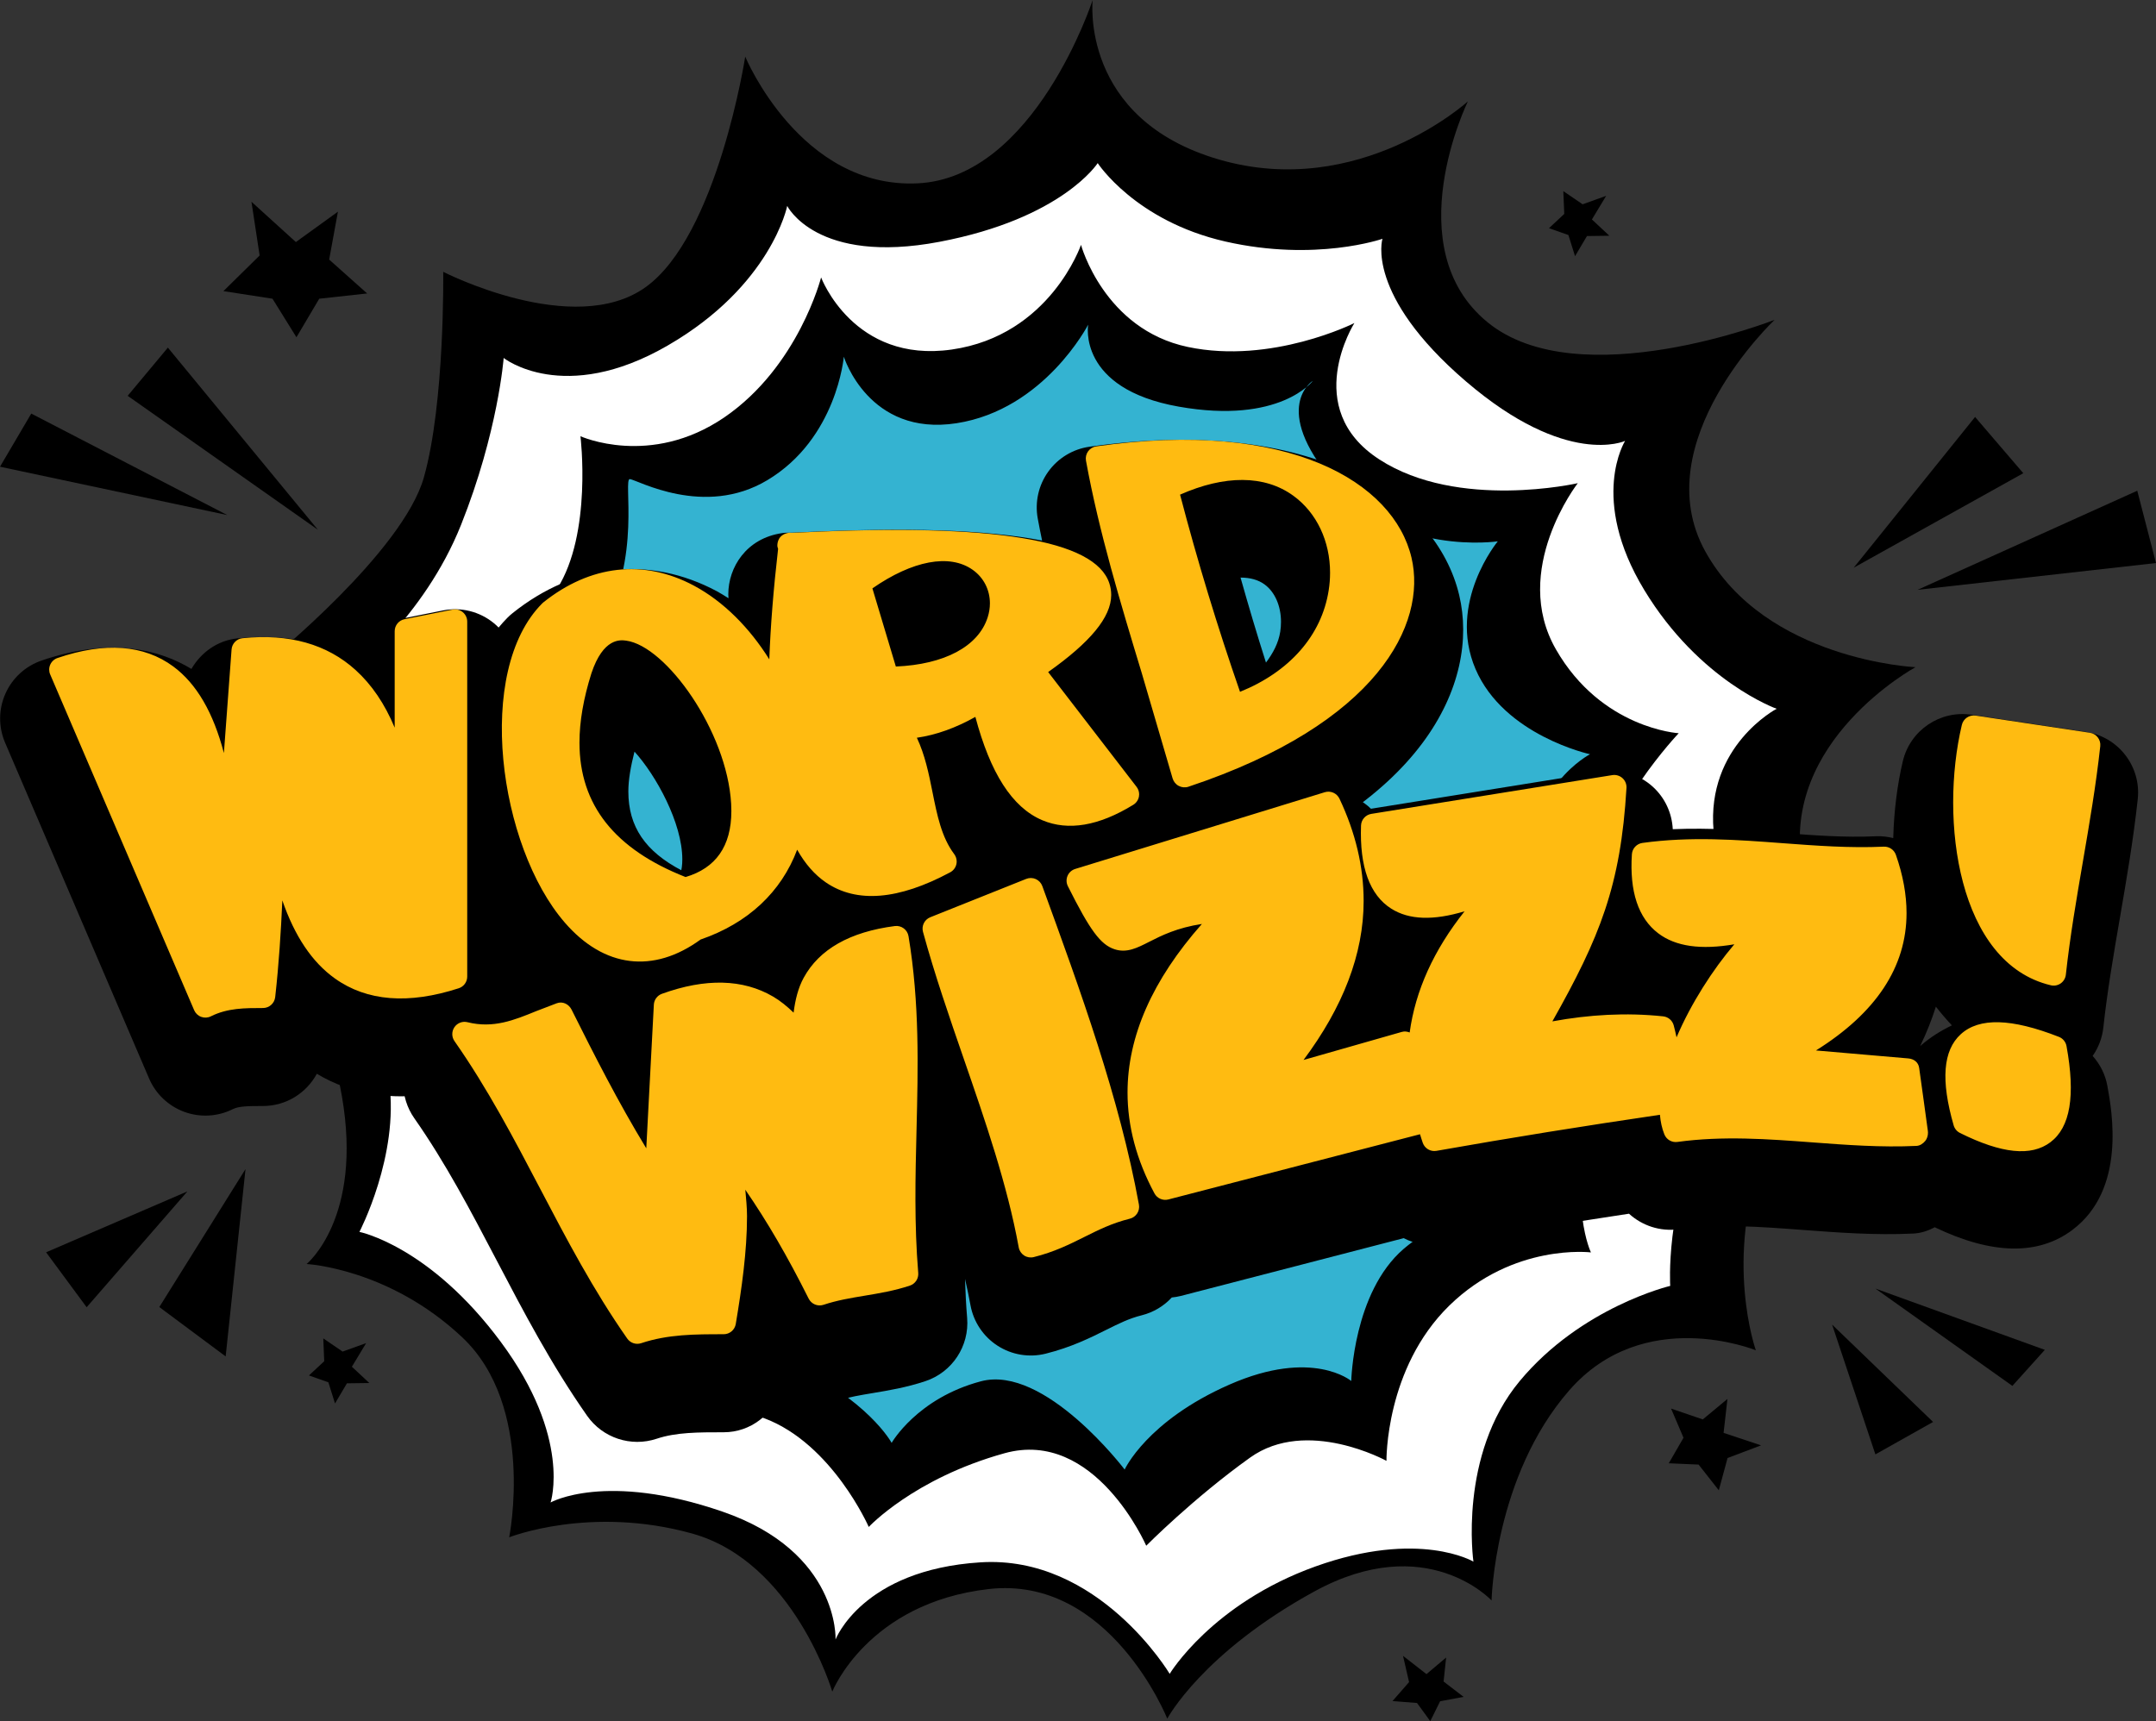 <?xml version="1.0" encoding="utf-8"?>
<!-- Generator: Adobe Illustrator 10.0, SVG Export Plug-In . SVG Version: 3.0.0 Build 76)  -->
<!DOCTYPE svg PUBLIC "-//W3C//DTD SVG 1.0//EN"    "http://www.w3.org/TR/2001/REC-SVG-20010904/DTD/svg10.dtd">
<svg 
	 xmlns:x="http://ns.adobe.com/Extensibility/1.0/" xmlns:i="http://ns.adobe.com/AdobeIllustrator/10.0/" xmlns:graph="http://ns.adobe.com/Graphs/1.0/" i:viewOrigin="30.0444 232.793" i:rulerOrigin="0 0" i:pageBounds="0 283.4648 283.4648 0"
	 xmlns="http://www.w3.org/2000/svg" xmlns:xlink="http://www.w3.org/1999/xlink" xmlns:a="http://ns.adobe.com/AdobeSVGViewerExtensions/3.0/"
	 width="223.131" height="178.163" viewBox="0 0 223.131 178.163" overflow="visible" enable-background="new 0 0 223.131 178.163"
	 xml:space="preserve">
	<rect x="0" y="0" width="223.131" height="178.163" fill="#333333" stroke="none"/>
	<g id="bg" i:layer="yes" i:dimmedPercent="50" i:rgbTrio="#FFFF4F004F00">
	</g>
	<g id="splashes" i:layer="yes" i:dimmedPercent="50" i:rgbTrio="#4F004F00FFFF">
		<path i:knockout="Off" fill-rule="evenodd" clip-rule="evenodd" d="M26.024,20.883l0.846,5.563l-3.749,3.689l5.08,0.786
			l2.479,3.991l2.359-3.991l4.958-0.544l-3.931-3.507l0.907-4.958l-4.354,3.145L26.024,20.883z"/>
		<path i:knockout="Off" fill-rule="evenodd" clip-rule="evenodd" d="M182.257,149.614l-3.466,1.309l-0.907,3.342l-2.09-2.66
			l-3.089-0.135l1.527-2.641l-1.288-3.021l3.281,1.122l2.553-2.119l-0.399,3.514L182.257,149.614z"/>
		<path i:knockout="Off" fill-rule="evenodd" clip-rule="evenodd" d="M145.203,171.403l0.626,2.718l-1.716,1.962l2.537,0.2
			l1.374,1.88l1.019-2.06l2.429-0.453l-2.071-1.588l0.264-2.483l-2.035,1.716L145.203,171.403z"/>
		<path i:knockout="Off" fill-rule="evenodd" clip-rule="evenodd" d="M37.893,139.031l-2.436,0.876l-1.999-1.364l0.097,2.361
			l-1.581,1.475l2.011,0.71l0.687,2.189l1.233-2.085l2.319-0.031l-1.807-1.686L37.893,139.031z"/>
		<path i:knockout="Off" fill-rule="evenodd" clip-rule="evenodd" d="M166.228,20.271l-2.437,0.877l-1.999-1.364l0.099,2.361
			l-1.582,1.475l2.01,0.709l0.687,2.189l1.234-2.084l2.318-0.032l-1.806-1.686L166.228,20.271z"/>
		<path i:knockout="Off" fill-rule="evenodd" clip-rule="evenodd" d="M32.898,54.835L17.373,35.983l-4.159,4.99L32.898,54.835z"/>
		<path i:knockout="Off" fill-rule="evenodd" clip-rule="evenodd" d="M23.519,53.315L3.235,42.811L0,48.312L23.519,53.315z"/>
		<path i:knockout="Off" fill-rule="evenodd" clip-rule="evenodd" d="M19.393,123.328L4.771,129.63l4.197,5.688L19.393,123.328z"/>
		<path i:knockout="Off" fill-rule="evenodd" clip-rule="evenodd" d="M25.409,121.013l-8.921,14.285l6.866,5.11L25.409,121.013z"/>
		<path i:knockout="Off" fill-rule="evenodd" clip-rule="evenodd" d="M221.191,50.798l1.94,7.485l-24.674,2.772L221.191,50.798z"/>
		<path i:knockout="Off" fill-rule="evenodd" clip-rule="evenodd" d="M204.406,43.162l4.99,5.822l-17.546,9.778L204.406,43.162z"/>
		<path i:knockout="Off" fill-rule="evenodd" clip-rule="evenodd" d="M189.612,137.117l4.478,13.432l5.971-3.357L189.612,137.117z"
			/>
		<path i:knockout="Off" fill-rule="evenodd" clip-rule="evenodd" d="M194.089,133.385l17.536,6.344l-3.358,3.73L194.089,133.385z"
			/>
	</g>
	<g id="star" i:layer="yes" i:dimmedPercent="50" i:rgbTrio="#4F008000FFFF">
		<g>
			<path i:knockout="Off" fill-rule="evenodd" clip-rule="evenodd" d="M45.87,28.138c0,0,13.504,6.925,20.949,1.585
				c7.445-5.341,10.306-23.86,10.306-23.86s5.68,13.677,17.823,13.117C107.096,18.416,113.083,0,113.083,0
				s-1.369,12.324,13.106,16.521c14.48,4.194,25.723-6.022,25.723-6.022s-7.4,15.137,2.038,22.859
				c9.438,7.72,29.708-0.251,29.708-0.251s-13.418,12.668-7.182,23.956c6.232,11.286,21.763,12,21.763,12s-14.03,7.63-11.714,20.573
				c2.313,12.941,12.566,16.539,12.566,16.539s-12.302,2.075-16.521,13.105c-4.219,11.04-0.853,20.493-0.853,20.493
				s-11.588-4.734-19.33,4.17c-7.745,8.898-8.021,21.728-8.021,21.728s-6.731-7.288-18.34-0.933
				c-11.601,6.354-15.223,13.165-15.223,13.165s-5.938-14.851-18.484-13.413c-12.54,1.439-16.184,10.617-16.184,10.617
				s-3.943-13.418-14.5-16.364c-10.552-2.939-18.938,0.39-18.938,0.39s2.729-13.562-4.863-20.704
				c-7.585-7.148-16.106-7.585-16.106-7.585s5.849-4.743,3.656-17.364c-2.195-12.622-8.609-17.122-8.609-17.122
				s6.948-4.243,8.46-12.806c1.51-8.559-7.353-15.229-7.353-15.229s13.795-11.174,15.984-18.9
				C46.052,41.698,45.87,28.138,45.87,28.138z"/>
			<path i:knockout="Off" fill-rule="evenodd" clip-rule="evenodd" fill="#FFFFFF" d="M52.126,37.055c0,0,6.213,4.938,16.964-1.282
				c10.751-6.215,12.381-14.458,12.381-14.458s3.029,6.129,15.753,3.717c12.719-2.415,16.381-8.148,16.381-8.148
				s3.886,5.991,13.223,8.119c9.339,2.127,16.247-0.283,16.247-0.283s-1.829,5.774,8.628,14.748
				c10.454,8.978,16.485,6.171,16.485,6.171s-3.761,5.953,1.979,15.428c5.736,9.476,13.703,12.301,13.703,12.301
				s-7.287,3.825-6.526,12.628c0.76,8.797,7.312,19.964,7.312,19.964s-4.521,2.968-8.417,10.976
				c-3.903,8.007-3.383,16.172-3.383,16.172s-9.183,2.171-15.565,9.838c-6.389,7.674-4.801,18.703-4.801,18.703
				s-5.615-3.345-16.342,0.498c-10.73,3.85-15.093,11.12-15.093,11.12s-7.35-12.328-19.591-11.542
				c-12.244,0.777-14.99,7.985-14.99,7.985s0.413-9.058-11.692-13.232c-12.11-4.178-17.8-0.95-17.8-0.95s2.227-6.656-5.144-16.608
				c-7.37-9.952-14.64-11.401-14.64-11.401s4.119-7.905,3.082-15.512c-1.035-7.606-6.792-14.711-6.792-14.711
				s5.47-6.232,7.163-15.773c1.69-9.538-4.424-11.784-4.424-11.784s7.646-5.78,11.485-15.401
				C51.552,44.719,52.126,37.055,52.126,37.055z"/>
			<path i:knockout="Off" fill-rule="evenodd" clip-rule="evenodd" d="M60.073,45.155c0,0,7.23,3.283,14.894-1.956
				c7.663-5.24,10.011-14.482,10.011-14.482s3.348,8.921,13.52,7.465c10.177-1.459,13.378-10.836,13.378-10.836
				s2.373,8.739,11.054,10.568c8.683,1.83,17.24-2.474,17.24-2.474s-5.592,8.822,2.575,14.114
				c8.161,5.297,20.544,2.461,20.544,2.461s-6.984,8.982-2.259,17.208c4.718,8.218,12.704,8.676,12.704,8.676
				s-7.563,7.927-8.773,15.831c-1.216,7.902,9.085,12.579,9.085,12.579s-7.271,1.453-9.5,11.013
				c-2.226,9.563,0.104,14.319,0.104,14.319s-8.004-0.991-14.653,5.499c-6.65,6.499-6.508,16.077-6.508,16.077
				s-8.242-4.539-14.115-0.335c-5.876,4.202-10.747,9.122-10.747,9.122s-5.302-12.187-14.677-9.571
				c-9.378,2.609-14.039,7.627-14.039,7.627s-3.764-8.576-10.753-11.228c-6.989-2.646-15.331-1.145-15.331-1.145
				s5.895-6.575-1.357-13.3c-7.251-6.729-14.122-9.055-14.122-9.055s3.381-7.448,4.654-13.742
				c1.272-6.294-8.147-13.479-8.147-13.479s6.429-6.588,10.269-13.301c3.843-6.709-6.314-13.437-6.314-13.437
				s5.179-2.674,8.838-8.411C61.313,55.231,60.073,45.155,60.073,45.155z"/>
			<path i:knockout="Off" fill-rule="evenodd" clip-rule="evenodd" fill="#34B3D1" d="M79.409,49.707
				c7.204-4.307,7.921-12.784,7.921-12.784S89.9,45.224,99,43.809c9.099-1.418,13.617-10.2,13.617-10.2s-1.153,6.613,9.361,8.481
				c10.512,1.866,13.896-2.675,13.896-2.675s-4.419,2.751,2.11,10.47c6.536,7.726,17.028,6.149,17.028,6.149
				s-5.253,6.334-2.305,13.222c2.952,6.887,11.849,8.818,11.849,8.818s-6.549,3.365-6.107,12.284
				c0.438,8.917,5.955,12.483,5.955,12.483s-7.347,2.21-8.875,10.238c-1.531,8.024,1.536,12.325,1.536,12.325
				s-6.591-0.614-11.809,3.883c-5.215,4.506-5.411,13.666-5.411,13.666s-4.005-3.404-12.587,0.364
				c-8.576,3.763-10.864,8.802-10.864,8.802s-8.267-10.891-14.875-9.135c-6.612,1.755-9.241,6.375-9.241,6.375
				s-2.426-4.538-10.75-8.319c-8.323-3.782-11.152-1.627-11.152-1.627s1.411-8.345-3.132-14.632
				c-4.54-6.297-12.303-6.651-12.303-6.651s6.329-6.37,3.895-13.819c-2.434-7.441-6.592-9.333-6.592-9.333s7.344,0.692,9.394-7.891
				c2.05-8.58-4.703-16.405-4.703-16.405s1.016,1.254,5.278-5.798c4.257-7.05,2.221-15.37,2.978-15.29
				C65.946,49.673,72.877,53.617,79.409,49.707z"/>
		</g>
	</g>
	<g id="shadow" i:layer="yes" i:dimmedPercent="50" i:rgbTrio="#800080008000">
		<path i:knockout="Off" d="M151.022,61.625c-2.37-10.039-15.125-18.688-38.279-15.381c-1.708,0.244-3.242,1.172-4.25,2.572
			c-1.008,1.399-1.404,3.149-1.095,4.846c0.139,0.765,0.293,1.529,0.45,2.293c-5.854-1.14-14.054-1.379-25.206-0.845
			c0,0-0.42,0.02-0.684,0.031c-0.335-0.006-0.669-0.005-1.007,0.043c-3.717,0.532-5.577,3.55-5.577,6.33
			c0,0.138,0.011,0.274,0.02,0.411c-0.397-0.246-0.79-0.503-1.199-0.722c-6.983-3.725-14.689-2.901-21.142,2.261
			c-0.183,0.146-0.357,0.302-0.523,0.468c-0.325,0.325-0.631,0.671-0.926,1.027c-0.156-0.159-0.32-0.311-0.494-0.454
			c-1.47-1.206-3.402-1.689-5.266-1.316l-4.972,0.995c-2.126,0.425-3.787,1.904-4.579,3.809c-2.855-1.44-6.688-2.432-11.712-1.913
			c-2.073,0.214-3.777,1.458-4.771,3.165c-3.192-1.94-8.213-3.355-15.496-0.873c-1.673,0.57-3.032,1.812-3.751,3.427
			c-0.719,1.614-0.731,3.455-0.035,5.08l14.9,34.757c0.688,1.607,2.009,2.857,3.651,3.459c1.642,0.601,3.458,0.497,5.021-0.284
			c0.614-0.308,1.585-0.324,3.12-0.324c2.394,0,4.491-1.341,5.571-3.336c3.337,2.006,8.61,3.526,16.257,1.041
			c2.614-0.851,4.384-3.286,4.384-6.035v-3.771c0.386,0.529,0.782,1.042,1.197,1.521c5.656,6.521,13.321,7.568,20.222,2.93
			c3.449-1.305,6.331-3.259,8.563-5.733c3.448,2.005,9.079,3.152,17.325-1.268c1.631-0.874,2.8-2.417,3.199-4.224
			c0.101-0.453,0.149-0.913,0.149-1.369c0-0.206-0.078-0.401-0.098-0.606c0.608,0.389,1.24,0.729,1.905,1.011
			c2.941,1.242,7.767,1.914,14.051-1.947c0.539-0.331,1.016-0.741,1.427-1.205c1.063,0.22,2.173,0.179,3.216-0.168
			C147.472,83.697,153.13,70.559,151.022,61.625z M70.602,89.365c-0.017,0.304-0.052,0.521-0.095,0.717
			c-3.711-1.956-5.478-4.496-5.478-8.158c0-1.226,0.256-2.625,0.636-4.12c2.221,2.441,4.949,7.38,4.949,11.149
			C70.614,89.091,70.61,89.229,70.602,89.365z M82.164,55.182c0.511,0.03,1.024,0.128,1.531,0.298
			C83.196,55.327,82.689,55.208,82.164,55.182z M132.574,64.372c0,0.334-0.025,0.675-0.078,1.019
			c-0.183,1.17-0.743,2.222-1.477,3.196c-0.932-2.925-1.802-5.853-2.632-8.799c0.991,0,1.835,0.232,2.482,0.705
			C131.951,61.281,132.574,62.74,132.574,64.372z"/>
		<path i:knockout="Off" d="M215.877,75.764l-11.83-1.779c-3.264-0.491-6.359,1.603-7.119,4.815
			c-0.563,2.381-0.916,5.107-0.991,7.953c-0.577-0.14-1.177-0.216-1.792-0.188c-3.196,0.148-6.43-0.095-9.85-0.353
			c-3.605-0.271-7.303-0.543-11.176-0.379c-0.081-1.675-0.814-3.262-2.071-4.399c-1.428-1.292-3.365-1.866-5.266-1.56l-23.897,3.843
			c-1.62-1.563-4.008-2.193-6.271-1.498l-25.828,7.942c-0.633,0.194-1.223,0.489-1.755,0.86c-1.229-0.268-2.519-0.169-3.705,0.306
			l-9.938,3.975c-0.39,0.156-0.753,0.351-1.095,0.572c-0.437-0.036-0.88-0.041-1.332,0.018c-6.803,0.879-10.447,3.862-12.401,6.63
			c-3.793-1.251-8.07-1.059-12.782,0.646c-1.647,0.596-2.895,1.854-3.586,3.393c-1.602-2.376-4.429-3.504-7.186-2.452l-2.438,0.931
			c-2.102,0.858-2.987,1.161-3.95,0.92c-2.569-0.643-5.267,0.378-6.768,2.561c-1.501,2.182-1.49,5.066,0.029,7.235
			c3.244,4.633,5.805,9.524,8.518,14.702c2.778,5.305,5.652,10.79,9.361,16.089c1.611,2.303,4.544,3.27,7.209,2.381
			c2.001-0.669,4.285-0.669,6.93-0.669c2.792,0,5.128-1.86,5.957-4.454c1.641,1.336,3.864,1.857,5.983,1.149
			c1.017-0.339,2.17-0.531,3.505-0.754c1.627-0.271,3.472-0.578,5.434-1.233c2.776-0.926,4.559-3.63,4.316-6.547
			c-0.113-1.355-0.177-2.697-0.219-4.036c0.207,0.908,0.399,1.814,0.564,2.718c0.314,1.727,1.328,3.246,2.802,4.197
			c1.474,0.952,3.276,1.25,4.978,0.826c2.667-0.666,4.667-1.665,6.274-2.469c1.318-0.657,2.359-1.178,3.672-1.506
			c1.236-0.31,2.297-0.968,3.108-1.842c0.307-0.033,0.614-0.078,0.92-0.157l23.084-5.984c1.199,0.617,2.589,0.87,3.999,0.621
			c6.415-1.136,12.883-2.176,19.315-3.152c1.359,1.233,3.215,1.868,5.127,1.604c4.173-0.578,8.405-0.259,12.887,0.077
			c3.651,0.274,7.427,0.559,11.397,0.374c0.786-0.036,1.536-0.282,2.229-0.654c5.914,2.841,10.71,2.939,14.251,0.276
			c5.576-4.192,4.1-12.272,3.614-14.929c-0.213-1.167-0.753-2.223-1.518-3.08c0.6-0.862,0.987-1.867,1.104-2.934
			c0.411-3.783,1.05-7.499,1.727-11.434c0.679-3.951,1.382-8.036,1.834-12.211C221.61,79.341,219.244,76.27,215.877,75.764z
			 M198.722,108.282c0.668-1.369,1.2-2.732,1.629-4.079c0.532,0.682,1.084,1.326,1.658,1.938
			C200.865,106.688,199.753,107.383,198.722,108.282z"/>
	</g>
	<g id="text" i:layer="yes" i:dimmedPercent="50" i:rgbTrio="#FFFF4F004F00">
		<path i:knockout="Off" fill="#FFBB11" d="M46.835,63.102l-4.966,0.993c-0.593,0.119-1.021,0.639-1.021,1.244c0,0,0,5.317,0,9.983
			c-1.029-2.466-2.374-4.447-4.042-5.961c-2.958-2.686-6.896-3.794-11.705-3.297c-0.612,0.063-1.09,0.556-1.135,1.169
			c0,0-0.413,5.575-0.794,10.719c-1.091-4.173-2.815-7.169-5.234-8.959c-3.05-2.255-7.083-2.552-11.987-0.88
			c-0.334,0.114-0.606,0.362-0.75,0.686c-0.144,0.323-0.146,0.691-0.006,1.016l14.899,34.754c0.138,0.321,0.402,0.57,0.73,0.691
			c0.328,0.12,0.691,0.101,1.004-0.058c1.718-0.858,3.502-0.858,5.391-0.858c0.646,0,1.19-0.487,1.262-1.13
			c0.385-3.464,0.593-6.747,0.739-10.009c1.273,3.689,3.071,6.39,5.443,8.082c3.305,2.36,7.617,2.7,12.814,1.011
			c0.523-0.169,0.877-0.657,0.877-1.207V64.346c0-0.38-0.17-0.741-0.464-0.982C47.595,63.124,47.208,63.027,46.835,63.102z
			 M146.08,57.724c-1.839-7.791-12.638-14.375-32.618-11.521c-0.342,0.049-0.649,0.234-0.851,0.515
			c-0.202,0.28-0.281,0.63-0.219,0.969c1.337,7.352,3.591,14.791,5.771,21.984l3.193,10.901c0.097,0.331,0.327,0.619,0.633,0.779
			c0.306,0.16,0.666,0.199,0.993,0.091C142.619,74.897,147.698,64.575,146.08,57.724z M137.51,61.105
			c-0.729,4.682-4.062,8.443-9.177,10.508c-2.332-6.72-4.415-13.567-6.204-20.411c4.599-2.033,8.75-2.059,11.734,0.122
			c2.417,1.765,3.79,4.71,3.79,7.957C137.654,59.88,137.607,60.491,137.51,61.105z M108.478,69.567
			c4.333-3.067,6.524-5.667,6.524-7.984c0-0.412-0.065-0.815-0.196-1.211c-1.48-4.498-11.924-6.217-31.929-5.257
			c0,0-0.766,0.033-0.966,0.042c-0.083-0.005-0.159-0.025-0.242-0.013c-1.127,0.161-1.218,1.04-1.218,1.319
			c0,0.047,0.002,0.076,0.003,0.083c0.01,0.109,0.051,0.175,0.074,0.265c-0.48,4.185-0.786,8-0.91,11.441
			c-2.037-3.255-4.725-5.988-7.813-7.636c-5.184-2.766-10.717-2.146-15.581,1.746c-0.037,0.029-0.071,0.06-0.104,0.094
			c-6.992,6.992-4.533,25.124,2.34,33.052c4.056,4.679,9.165,5.301,14.044,1.747c4.924-1.695,8.35-4.925,9.997-9.3
			c0.822,1.463,1.813,2.599,2.981,3.395c3.183,2.168,7.509,1.813,12.858-1.055c0.327-0.175,0.56-0.484,0.64-0.845
			c0.02-0.09,0.03-0.182,0.03-0.273c0-0.272-0.087-0.54-0.254-0.762c-1.316-1.755-1.771-4.03-2.253-6.438
			c-0.379-1.895-0.775-3.834-1.613-5.61c2.025-0.293,4.049-1.032,6.055-2.159c1.54,5.783,3.789,9.371,6.928,10.697
			c2.681,1.132,5.849,0.594,9.416-1.599c0.306-0.188,0.518-0.498,0.584-0.852c0.014-0.076,0.021-0.152,0.021-0.229
			c0-0.278-0.092-0.551-0.264-0.774C117.628,81.45,109.634,71.069,108.478,69.567z M70.951,90.786
			c-7.329-2.883-10.98-7.461-10.98-13.914c0-2.178,0.414-4.568,1.236-7.177c1.232-3.695,3.008-3.458,3.592-3.38
			c4.13,0.551,10.448,9.378,10.87,16.887c0.015,0.258,0.022,0.512,0.022,0.758C75.69,87.598,74.072,89.866,70.951,90.786z
			 M102.218,63.902c-0.966,3.026-4.5,4.883-9.505,5.093c-0.436-1.454-2.208-7.366-2.425-8.09c4.138-2.874,7.984-3.624,10.387-1.915
			c1.145,0.814,1.774,2.088,1.774,3.464C102.448,62.93,102.373,63.417,102.218,63.902z"/>
		<path i:knockout="Off" fill="#FFBB11" d="M216.289,75.852l-11.826-1.778c-0.653-0.098-1.272,0.32-1.425,0.962
			c-2.329,9.833-0.425,24.674,9.21,26.955c0.354,0.084,0.729,0.011,1.025-0.199s0.489-0.537,0.528-0.899
			c0.429-3.938,1.11-7.904,1.77-11.742c0.665-3.877,1.354-7.886,1.791-11.907C217.436,76.567,216.962,75.953,216.289,75.852z
			 M94.854,116.956c0.16-6.454,0.326-13.125-0.829-20.046c-0.112-0.674-0.737-1.137-1.414-1.051c-4.648,0.601-7.822,2.4-9.434,5.353
			c-0.578,1.058-0.877,2.292-1.044,3.612c-0.666-0.643-1.364-1.22-2.131-1.668c-3.114-1.82-6.983-1.916-11.499-0.283
			c-0.479,0.174-0.809,0.618-0.835,1.127c0,0-0.621,11.784-0.783,14.867c-2.923-4.802-5.373-9.642-7.73-14.355
			c-0.292-0.584-0.936-0.89-1.545-0.657l-2.122,0.813c-2.281,0.932-4.435,1.812-7.103,1.145c-0.514-0.129-1.053,0.075-1.354,0.512
			c-0.3,0.437-0.298,1.014,0.006,1.447c3.43,4.899,6.188,10.164,8.855,15.256c2.704,5.163,5.501,10.502,9.024,15.534
			c0.322,0.461,0.908,0.654,1.44,0.477c2.784-0.928,5.58-0.928,8.539-0.928c0.621,0,1.15-0.448,1.252-1.061
			c0.613-3.681,1.164-7.474,1.164-11.173c0-0.919-0.101-1.82-0.177-2.724c2.268,3.299,4.353,6.866,6.557,11.274
			c0.283,0.565,0.938,0.836,1.537,0.638c1.394-0.465,2.793-0.699,4.275-0.945c1.514-0.252,3.08-0.514,4.665-1.042
			c0.556-0.186,0.912-0.727,0.863-1.309C94.612,126.724,94.735,121.757,94.854,116.956z M107.198,90.997
			c-0.313-0.14-0.67-0.147-0.989-0.02l-9.932,3.971c-0.599,0.239-0.923,0.89-0.753,1.513c1.202,4.403,2.742,8.862,4.232,13.173
			c2.213,6.403,4.5,13.025,5.675,19.489c0.063,0.345,0.266,0.647,0.561,0.839c0.294,0.19,0.655,0.25,0.996,0.164
			c2.125-0.53,3.704-1.319,5.232-2.082c1.47-0.734,2.858-1.428,4.71-1.892c0.649-0.161,1.062-0.8,0.941-1.458
			c-2.011-11.051-6.072-22.195-9.999-32.974C107.755,91.398,107.511,91.137,107.198,90.997z M199.098,113.983l-0.478-3.438
			c-0.081-0.587-0.538-0.933-1.129-0.984c0,0-9.106-0.785-9.551-0.824c6.215-3.885,9.374-8.639,9.374-14.222
			c0-1.913-0.366-3.921-1.101-6.024c-0.185-0.53-0.696-0.875-1.257-0.85c-3.505,0.163-7.046-0.104-10.467-0.36
			c-4.685-0.352-9.527-0.716-14.507-0.027c-0.597,0.083-1.052,0.573-1.093,1.173c-0.254,3.855,0.659,6.606,2.716,8.175
			c1.819,1.391,4.455,1.733,7.887,1.146c-2.228,2.612-4.484,6.123-5.982,9.632c-0.083-0.396-0.177-0.805-0.293-1.24
			c-0.136-0.508-0.57-0.878-1.092-0.934c-3.822-0.405-7.663-0.179-11.466,0.52c4.909-8.708,7.073-14.024,7.67-24.163
			c0.001-0.025,0.002-0.05,0.002-0.075c0-0.357-0.15-0.7-0.417-0.941c-0.287-0.258-0.674-0.373-1.055-0.312l-24.937,4.013
			c-0.599,0.097-1.046,0.603-1.066,1.208c-0.153,4.296,0.9,7.192,3.132,8.605c1.84,1.164,4.352,1.247,7.585,0.271
			c-3.2,4.024-5.09,8.214-5.682,12.545c-0.254-0.102-0.535-0.14-0.815-0.059c0,0-6.172,1.763-10.169,2.904
			c4.062-5.442,6.22-10.941,6.22-16.456c0-3.528-0.833-7.063-2.501-10.59c-0.27-0.57-0.918-0.856-1.521-0.67l-25.827,7.942
			c-0.357,0.11-0.647,0.371-0.794,0.714c-0.146,0.343-0.135,0.734,0.032,1.068c2.298,4.591,3.383,6.056,4.838,6.533
			c1.258,0.413,2.337-0.137,3.585-0.775c1.262-0.644,2.884-1.455,5.448-1.844c-5.123,5.801-7.695,11.635-7.695,17.446
			c0,3.493,0.928,6.979,2.786,10.445c0.276,0.516,0.87,0.774,1.437,0.628l26.045-6.752c0.1,0.302,0.181,0.603,0.291,0.906
			c0.212,0.578,0.808,0.92,1.413,0.813c7.666-1.358,15.434-2.604,23.126-3.734c0.062,0.725,0.21,1.405,0.458,2.026
			c0.216,0.541,0.773,0.866,1.352,0.786c4.707-0.65,9.412-0.298,13.962,0.045c3.5,0.264,7.118,0.535,10.779,0.365
			c0.356-0.017,0.679-0.236,0.906-0.511c0.189-0.227,0.285-0.548,0.285-0.852c0-0.063-0.004-0.126-0.013-0.187L199.098,113.983z
			 M213.083,107.33c-4.924-1.927-8.246-2.016-10.156-0.274c-1.842,1.679-2.083,4.766-0.736,9.438
			c0.099,0.341,0.336,0.625,0.654,0.783c4.306,2.145,7.365,2.46,9.354,0.963c2.065-1.552,2.611-4.81,1.67-9.957
			C213.79,107.851,213.493,107.489,213.083,107.33z"/>
	</g>
</svg>
